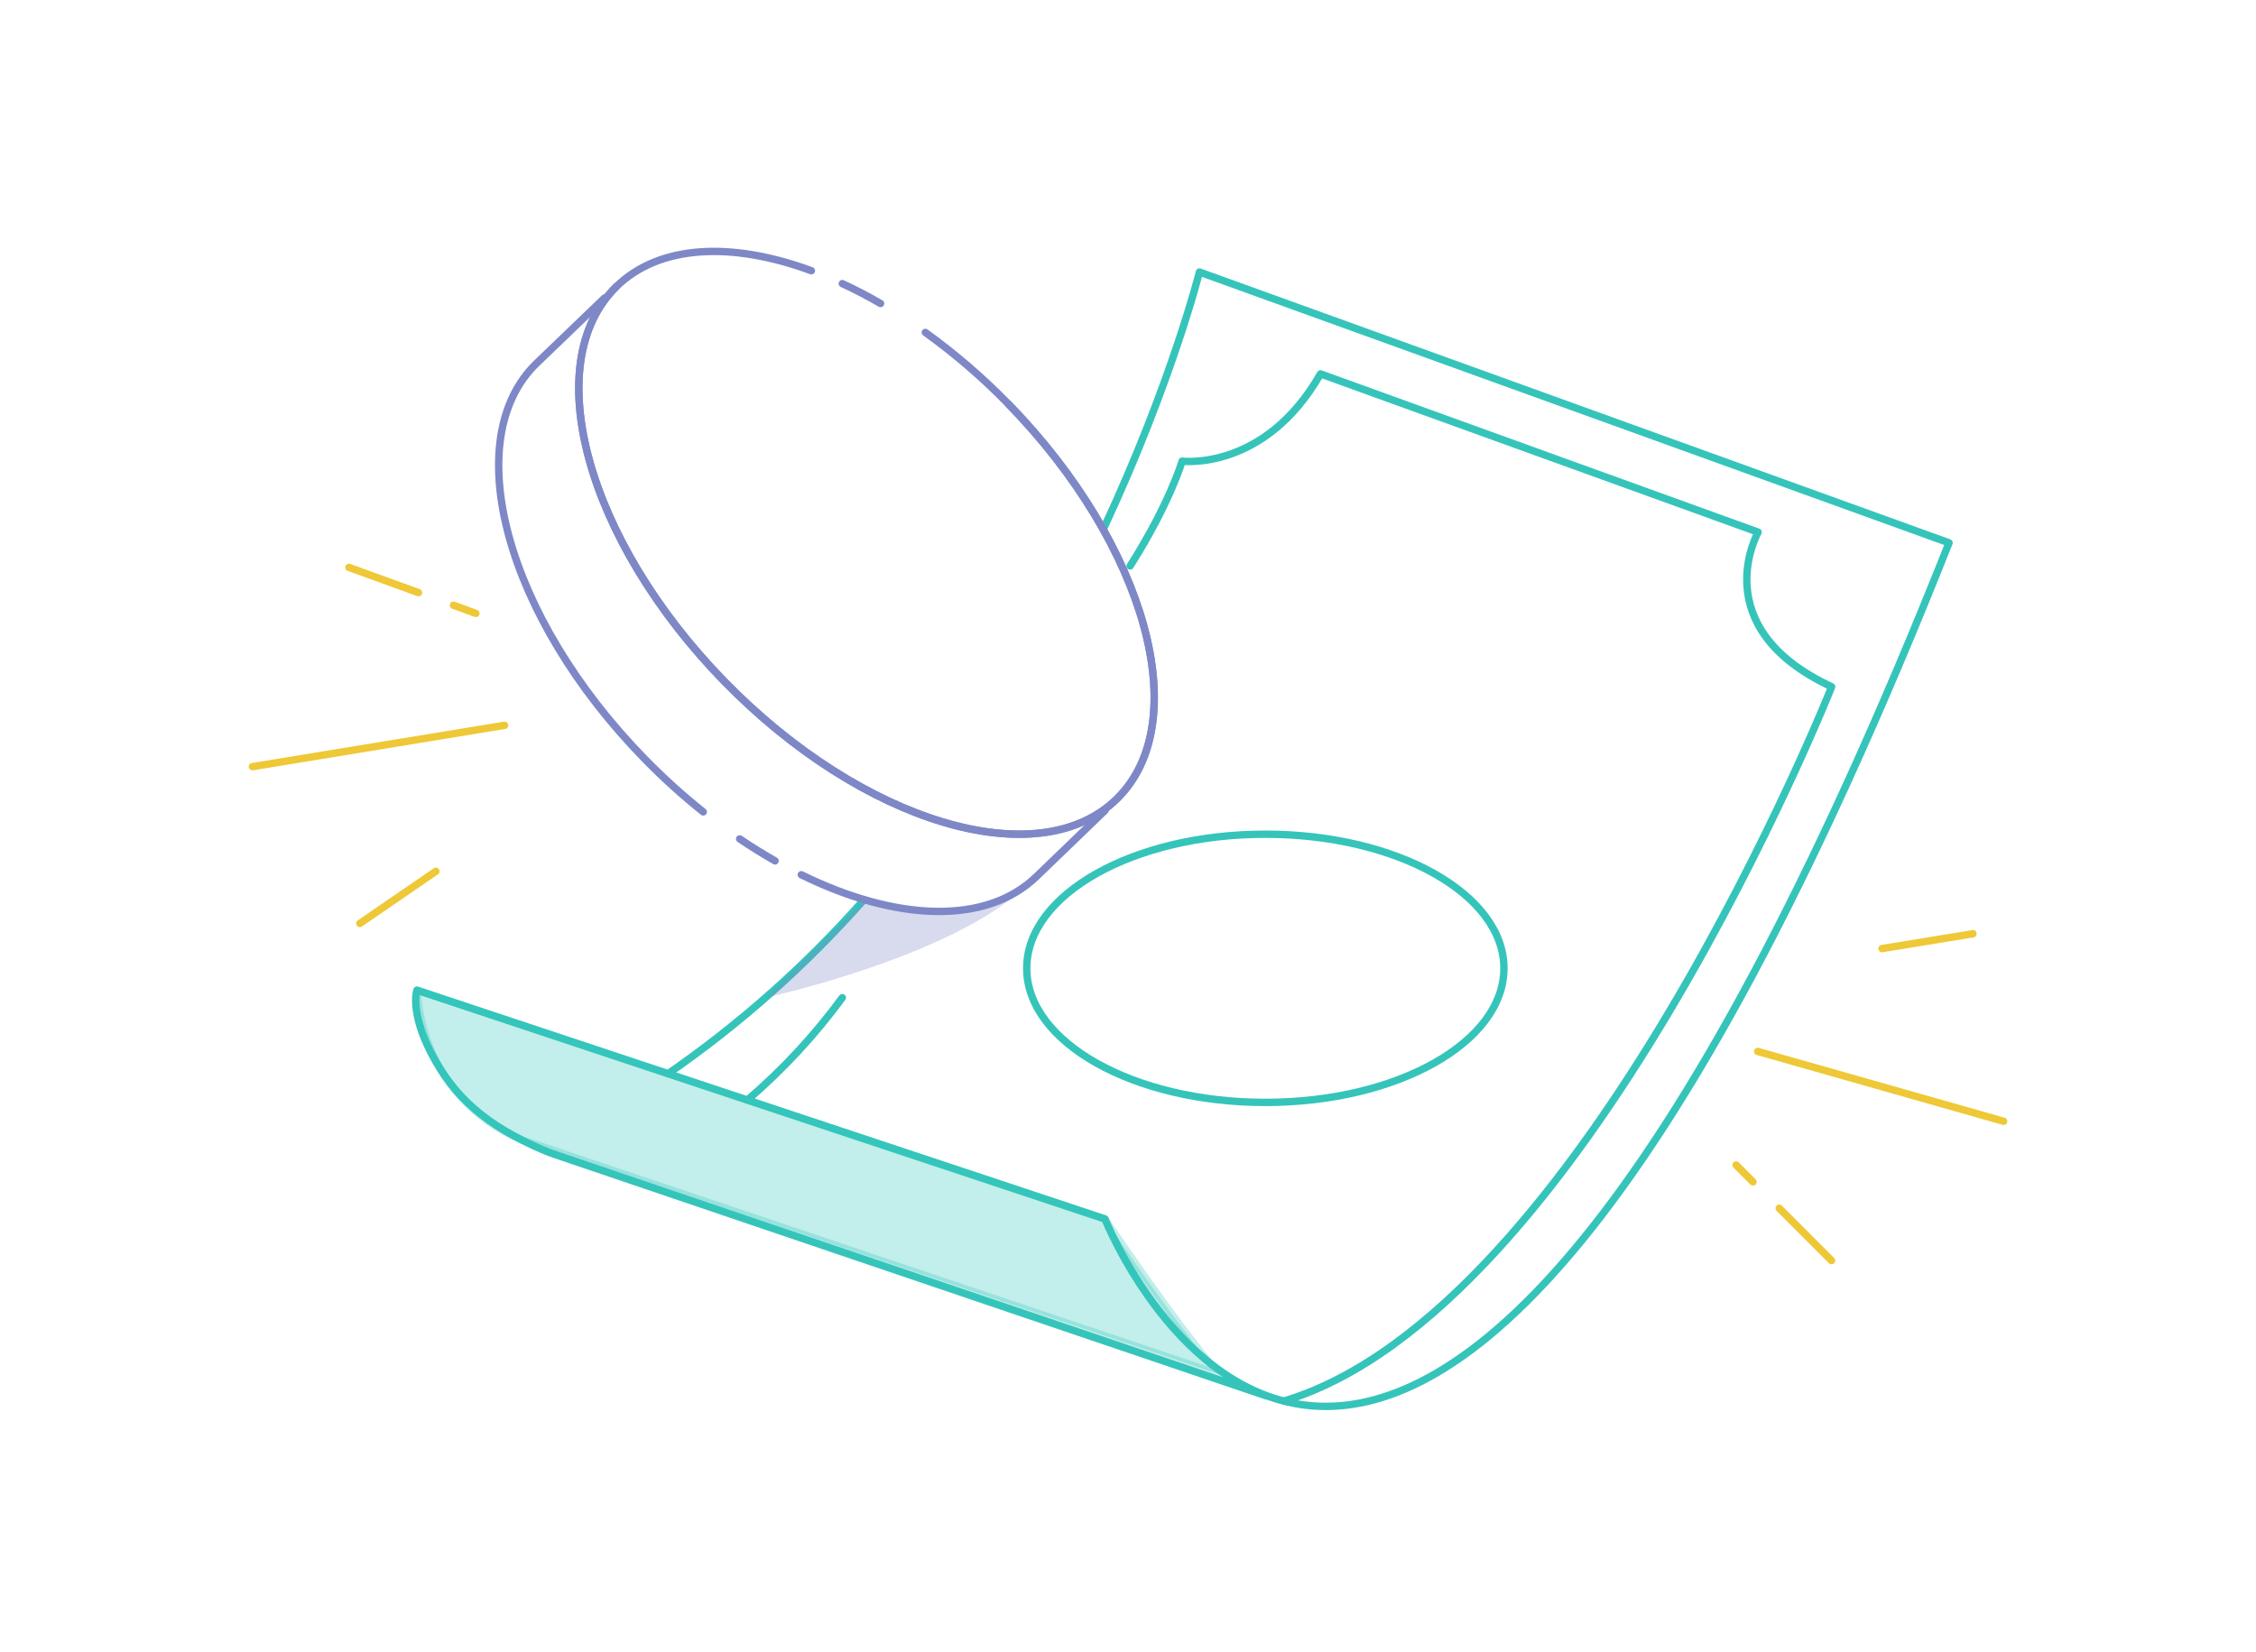 <svg xmlns="http://www.w3.org/2000/svg" xmlns:xlink="http://www.w3.org/1999/xlink" width="366px" height="268px" viewBox="0 0 366 268"><title>sale pending</title><g id="sale-pending" stroke="none" stroke-width="1" fill="none" fill-rule="evenodd"><g id="ZenGo-sale" transform="translate(40, 40)"><path d="M139,45.86 C150.09,22.11 154.59,4.14 154.59,4.14 L276.2,48.08 C186,275.4 139.26,157.79 139.26,157.79 L27.64,120.67 C27.64,120.67 26.46,123.99 29.85,130.67 C33.65,138.12 38.94,142.61 47.93,146.52 C48.66,146.84 49.42,147.13 50.18,147.38 L165.48,186.51" id="Path" stroke="#35C4BA" stroke-width="1.2" stroke-linecap="round" stroke-linejoin="round"></path><path d="M68.39,134.22 C80.014,126.172 90.627,116.754 100,106.17" id="Path" stroke="#35C4BA" stroke-width="1.2" stroke-linecap="round" stroke-linejoin="round"></path><path d="M60,6.5 C47.27,18.93 55.12,47.62 77.53,70.58 C99.94,93.54 128.44,102.08 141.17,89.65 C153.9,77.22 146,48.53 123.61,25.57" id="Path" stroke="#7E88C7" stroke-width="1.2" stroke-linecap="round" stroke-linejoin="round"></path><path d="M90,101.94 C105.37,109.5 120,110.16 128.2,102.18 L139.28,91.5" id="Path" stroke="#7E88C7" stroke-width="1.2" stroke-linecap="round" stroke-linejoin="round"></path><path d="M80,96.12 C81.91,97.41 83.83,98.6 85.74,99.69" id="Path" stroke="#7E88C7" stroke-width="1.2" stroke-linecap="round" stroke-linejoin="round"></path><path d="M58.08,8.35 L47,19 C34.27,31.43 42.12,60.12 64.53,83.08 C67.533,86.163 70.726,89.055 74.09,91.74" id="Path" stroke="#7E88C7" stroke-width="1.2" stroke-linecap="round" stroke-linejoin="round"></path><path d="M102.86,9.25 C100.79,8.05 98.71,6.97 96.65,6.02" id="Path" stroke="#7E88C7" stroke-width="1.2" stroke-linecap="round" stroke-linejoin="round"></path><path d="M91.63,3.93 C78.74,-0.82 67,-0.33 60,6.5 C47.27,18.93 55.12,47.62 77.53,70.58 C99.94,93.54 128.44,102.08 141.17,89.65 C153.9,77.22 146,48.53 123.61,25.57 C119.463,21.305 114.949,17.414 110.12,13.94" id="Path" stroke="#7E88C7" stroke-width="1.2" stroke-linecap="round" stroke-linejoin="round"></path><path d="M84.19,121.89 C84.19,121.89 114.93,115.18 126.57,103.58 C126.57,103.58 117.9,111.5 100,106.17 L84.19,121.89 Z" id="Path" fill="#7E88C7" fill-rule="nonzero" opacity="0.3"></path><path d="M168.28,187.34 C216.85,172.82 257.16,71.44 257.16,71.44 C236.48,61.81 245.23,46.35 245.23,46.35 L174.23,20.67 C165.17,36.53 151.78,34.83 151.78,34.83 C151.78,34.83 149.78,41.7 143.35,51.83" id="Path" stroke="#35C4BA" stroke-width="1.2" stroke-linecap="round" stroke-linejoin="round"></path><path d="M81.25,138.5 C86.999,133.568 92.166,127.995 96.65,121.89" id="Path" stroke="#35C4BA" stroke-width="1.2" stroke-linecap="round" stroke-linejoin="round"></path><ellipse id="Oval" stroke="#35C4BA" stroke-width="1.2" stroke-linecap="round" stroke-linejoin="round" cx="165.28" cy="117.12" rx="38.71" ry="21.76"></ellipse><path d="M27.64,120.67 L139.26,157.79 C139.26,157.79 150.32,174.38 157.8,183 L44.58,144.91 C44.58,144.91 29.06,139.62 27.64,120.67 Z" id="Path" stroke="#35C4BA" stroke-width="1.2" fill="#35C4BA" fill-rule="nonzero" opacity="0.3" stroke-linecap="round" stroke-linejoin="round"></path><line x1="285.05" y1="141.94" x2="245.17" y2="130.61" id="Path" stroke="#EEC836" stroke-width="1.2" stroke-linecap="round" stroke-linejoin="round"></line><line x1="244.39" y1="151.77" x2="241.66" y2="149.04" id="Path" stroke="#EEC836" stroke-width="1.2" stroke-linecap="round" stroke-linejoin="round"></line><line x1="257.13" y1="164.54" x2="248.65" y2="156.05" id="Path" stroke="#EEC836" stroke-width="1.2" stroke-linecap="round" stroke-linejoin="round"></line><line x1="265.33" y1="113.92" x2="280.08" y2="111.51" id="Path" stroke="#EEC836" stroke-width="1.2" stroke-linecap="round" stroke-linejoin="round"></line><line x1="0.95" y1="84.4" x2="41.86" y2="77.69" id="Path" stroke="#EEC836" stroke-width="1.2" stroke-linecap="round" stroke-linejoin="round"></line><line x1="33.57" y1="58.21" x2="37.2" y2="59.53" id="Path" stroke="#EEC836" stroke-width="1.2" stroke-linecap="round" stroke-linejoin="round"></line><line x1="16.61" y1="52.07" x2="27.89" y2="56.16" id="Path" stroke="#EEC836" stroke-width="1.2" stroke-linecap="round" stroke-linejoin="round"></line><line x1="30.71" y1="101.38" x2="18.39" y2="109.83" id="Path" stroke="#EEC836" stroke-width="1.2" stroke-linecap="round" stroke-linejoin="round"></line></g></g></svg>